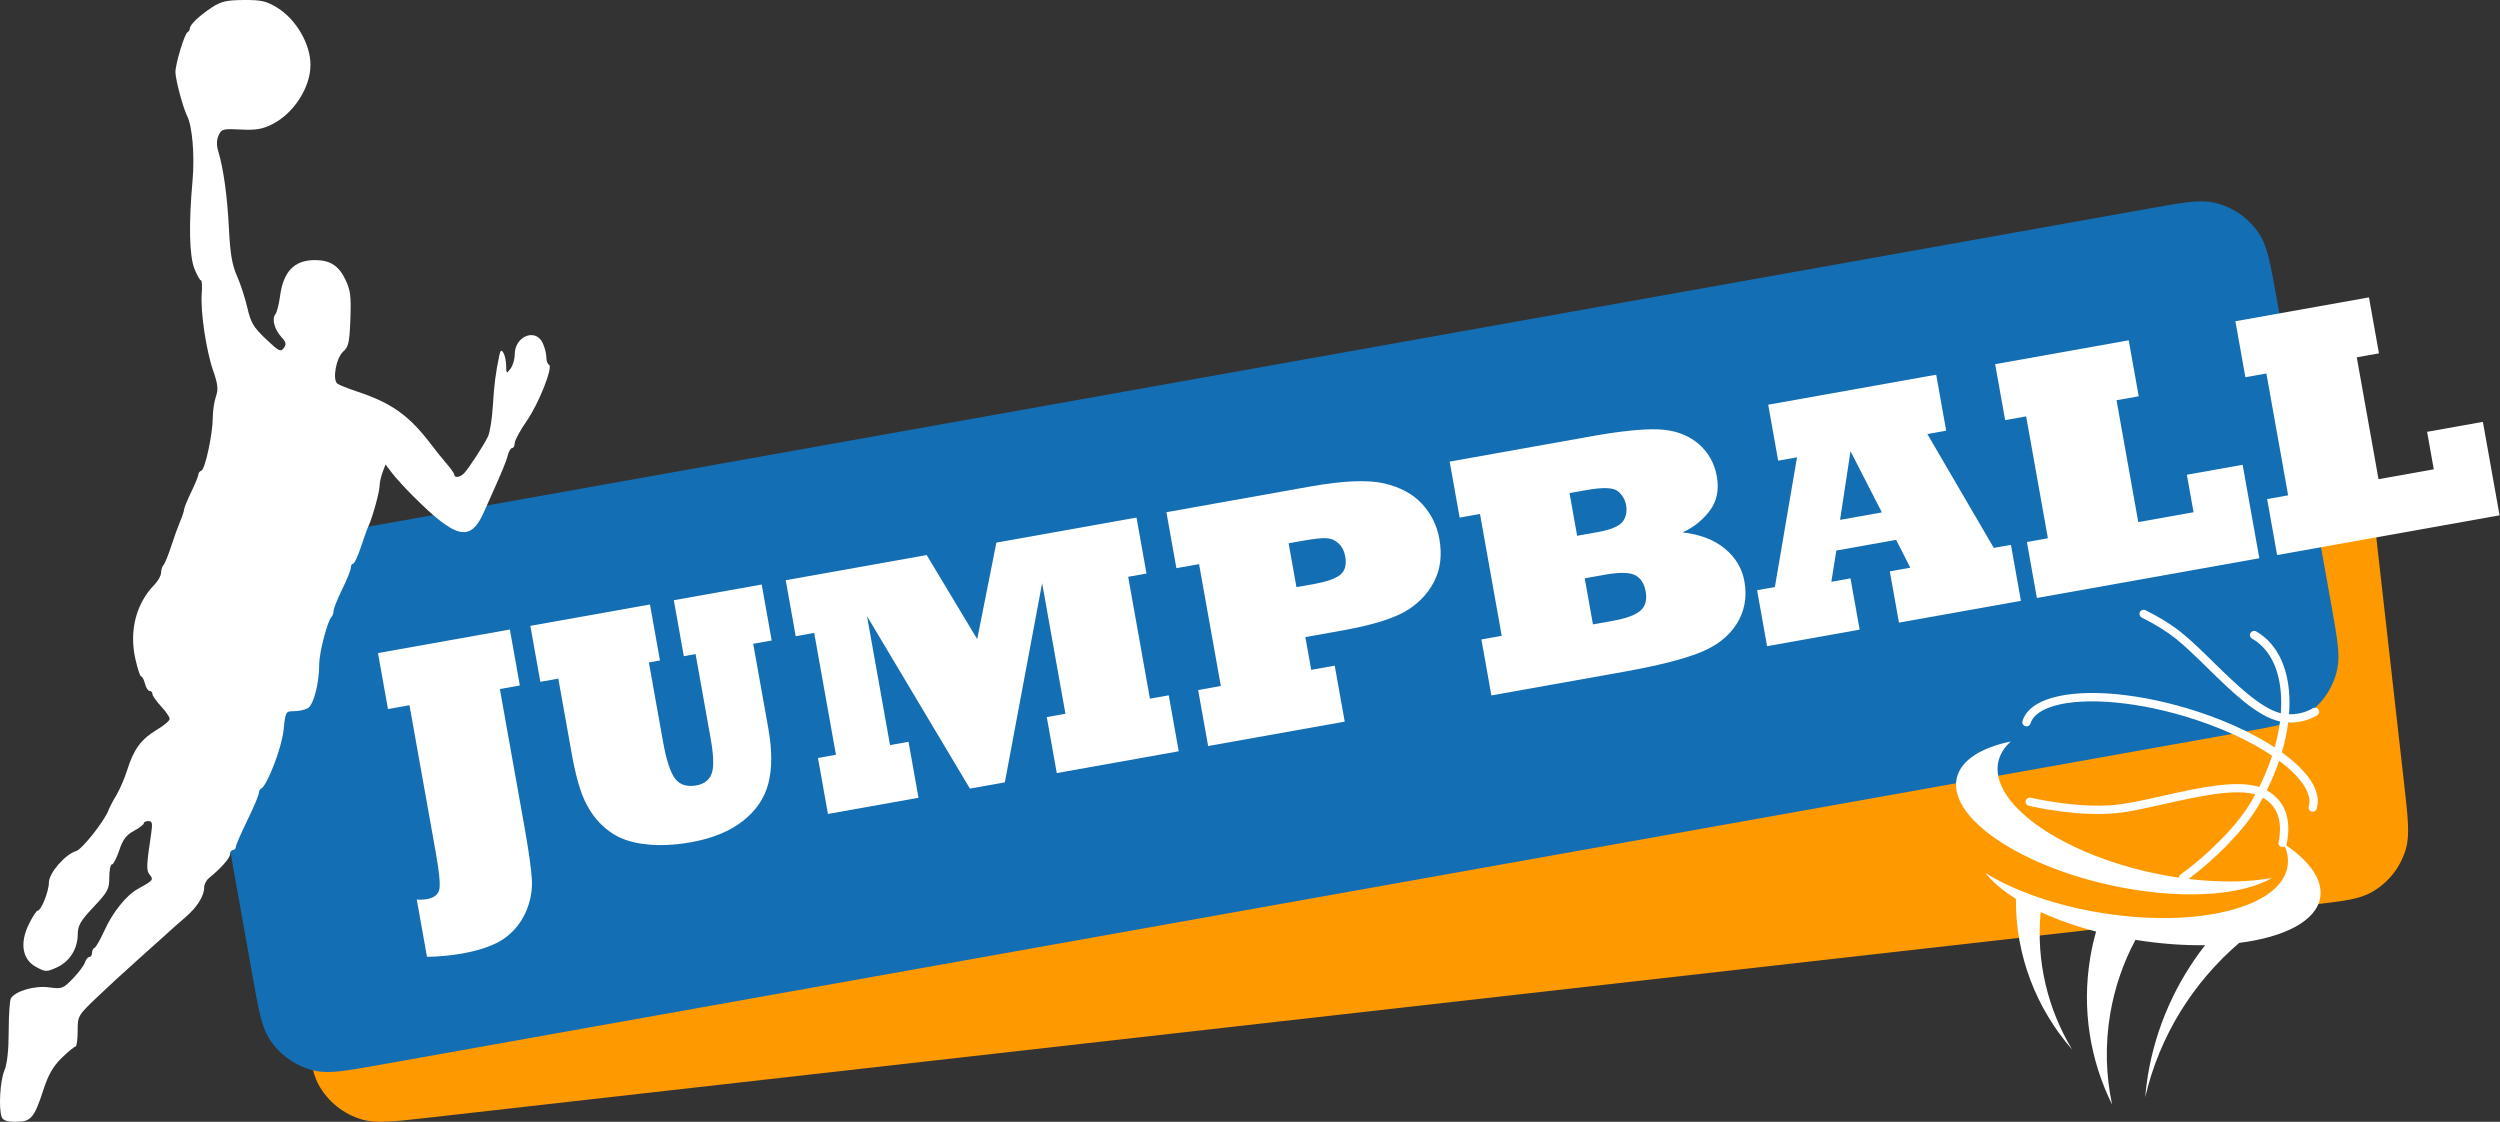 <svg width="312" height="140" viewBox="0 0 312 140" fill="none" xmlns="http://www.w3.org/2000/svg">
<rect x="0" y="0" width="312" height="140" fill="#333333" stroke="none"/>
<path fill-rule="evenodd" clip-rule="evenodd" d="M53.255 139.509C49.047 139.984 46.944 140.222 45.207 139.722C42.891 139.055 40.934 137.495 39.768 135.385C38.893 133.802 38.655 131.698 38.18 127.488L33.793 88.639C33.318 84.43 33.08 82.325 33.58 80.587C34.246 78.27 35.805 76.312 37.914 75.145C39.496 74.27 41.6 74.032 45.807 73.556L280.58 47.016C284.787 46.541 286.891 46.303 288.628 46.803C290.944 47.47 292.901 49.03 294.067 51.14C294.942 52.723 295.18 54.827 295.655 59.037L300.042 97.886C300.517 102.095 300.755 104.2 300.255 105.938C299.589 108.255 298.029 110.213 295.92 111.38C294.339 112.255 292.235 112.493 288.028 112.969L53.255 139.509Z" fill="#FF9900"/>
<path fill-rule="evenodd" clip-rule="evenodd" d="M47.345 132.903C43.177 133.648 41.093 134.02 39.328 133.633C36.974 133.116 34.921 131.684 33.622 129.653C32.647 128.13 32.275 126.045 31.531 121.875L24.663 83.388C23.918 79.217 23.546 77.132 23.934 75.365C24.45 73.01 25.881 70.957 27.911 69.656C29.433 68.681 31.517 68.309 35.685 67.565L268.273 26.013C272.442 25.269 274.526 24.896 276.291 25.284C278.645 25.801 280.698 27.232 281.997 29.263C282.972 30.786 283.344 32.871 284.088 37.042L290.956 75.529C291.7 79.699 292.073 81.784 291.685 83.551C291.169 85.906 289.738 87.96 287.708 89.26C286.186 90.235 284.102 90.607 279.934 91.352L47.345 132.903Z" fill="#146EB4"/>
<path d="M53.289 119.416L52.013 112.263C52.48 112.295 52.902 112.277 53.28 112.21C54.174 112.05 54.693 111.64 54.834 110.98C54.96 110.308 54.81 108.783 54.386 106.406L51.103 88.008L48.419 88.488L47.172 81.502L63.631 78.562L64.878 85.547L62.383 85.993L65.434 103.09C66 106.265 66.316 108.517 66.38 109.848C66.447 111.192 66.188 112.53 65.603 113.861C64.993 115.211 64.092 116.303 62.9 117.137C61.707 117.97 59.957 118.593 57.651 119.005C56.323 119.242 54.869 119.379 53.289 119.416Z" fill="white"/>
<path d="M69.679 84.69L67.436 85.09L66.189 78.105L81.117 75.438L82.364 82.424L80.98 82.671L82.736 92.509C83.155 94.859 83.664 96.42 84.264 97.193C84.861 97.953 85.74 98.228 86.9 98.021C87.864 97.849 88.499 97.368 88.805 96.577C89.114 95.8 89.075 94.328 88.688 92.16L86.809 81.629L85.341 81.892L84.094 74.906L95.06 72.947L96.306 79.933L94 80.345L95.887 90.918C96.369 93.617 96.371 95.896 95.896 97.756C95.418 99.602 94.356 101.17 92.711 102.46C91.066 103.749 88.916 104.631 86.26 105.106C84.121 105.488 82.181 105.567 80.44 105.345C78.672 105.141 77.207 104.609 76.044 103.749C74.884 102.903 73.943 101.794 73.222 100.421C72.495 99.094 71.87 96.969 71.349 94.046L69.679 84.69Z" fill="white"/>
<path d="M114.629 99.561L103.328 101.58L102.082 94.595L104.325 94.194L101.611 78.985L99.305 79.397L98.058 72.412L115.649 69.269L121.957 79.766L124.35 67.715L141.836 64.591L143.083 71.576L140.797 71.984L143.511 87.193L145.86 86.774L147.106 93.759L131.885 96.479L130.638 89.493L132.965 89.077L130.057 72.778L125.406 97.636L121.045 98.415L108.205 76.898L111.076 92.988L113.383 92.576L114.629 99.561Z" fill="white"/>
<path d="M160.82 67.801L161.797 73.276L163.999 72.883C165.536 72.609 166.622 72.227 167.256 71.739C167.862 71.255 168.072 70.489 167.884 69.44C167.762 68.755 167.477 68.207 167.029 67.796C166.597 67.397 166.076 67.187 165.467 67.166C164.885 67.14 163.923 67.247 162.582 67.487L160.82 67.801ZM167.821 90.059L150.775 93.104L149.529 86.118L152.359 85.613L149.645 70.404L146.815 70.909L145.568 63.924L163.453 60.729C167.562 59.995 170.638 59.856 172.681 60.314C174.727 60.786 176.322 61.641 177.466 62.879C178.61 64.118 179.331 65.57 179.628 67.234C179.995 69.29 179.768 71.091 178.948 72.637C178.13 74.197 176.903 75.441 175.265 76.369C173.653 77.277 171.051 78.052 167.459 78.694L162.909 79.507L163.639 83.598L166.575 83.073L167.821 90.059Z" fill="white"/>
<path d="M197.774 72.174L198.8 77.922L201.337 77.469C202.958 77.179 204.088 76.761 204.726 76.214C205.35 75.67 205.567 74.866 205.378 73.803C205.2 72.81 204.755 72.132 204.041 71.769C203.33 71.42 202.072 71.406 200.269 71.729L197.774 72.174ZM195.876 61.539L196.827 66.867L199.322 66.421C201.013 66.119 202.081 65.676 202.525 65.091C202.941 64.512 203.077 63.824 202.935 63.027C202.813 62.341 202.472 61.767 201.914 61.304C201.355 60.841 200.042 60.794 197.973 61.164L195.876 61.539ZM202.626 83.841L186.125 86.789L184.878 79.803L187.415 79.35L184.701 64.141L182.164 64.594L180.918 57.609L198.739 54.425C202.234 53.801 204.974 53.52 206.962 53.584C208.924 53.666 210.554 54.234 211.852 55.286C213.155 56.367 213.958 57.753 214.26 59.445C214.555 61.095 214.279 62.501 213.433 63.662C212.565 64.856 211.418 65.783 209.992 66.442C212.156 66.69 213.906 67.359 215.239 68.448C216.592 69.563 217.415 70.939 217.707 72.575C218.056 74.533 217.724 76.309 216.711 77.905C215.695 79.486 214.127 80.682 212.007 81.494C209.918 82.315 206.791 83.097 202.626 83.841Z" fill="white"/>
<path d="M230.944 56.313L229.639 64.88L234.86 63.947L230.944 56.313ZM232.084 78.578L220.531 80.642L219.284 73.657L221.507 73.26L224.265 57.073L221.917 57.493L220.67 50.507L241.637 46.761L242.883 53.747L240.535 54.167L248.826 68.379L250.965 67.997L252.211 74.983L236.99 77.702L235.848 71.304L238.406 70.847L236.639 67.374L229.175 68.708L228.552 72.607L230.942 72.18L232.084 78.578Z" fill="white"/>
<path d="M281.963 69.668L254.203 74.627L252.957 67.641L255.577 67.173L252.863 51.964L250.242 52.432L248.996 45.447L265.664 42.469L266.911 49.455L264.143 49.949L266.857 65.158L273.755 63.926L272.92 59.248L279.881 58.004L281.963 69.668Z" fill="white"/>
<path d="M311.945 64.311L284.185 69.271L282.939 62.285L285.559 61.817L282.845 46.608L280.224 47.076L278.978 40.091L295.646 37.113L296.893 44.098L294.125 44.593L296.839 59.802L303.737 58.569L302.903 53.891L309.863 52.648L311.945 64.311Z" fill="white"/>
<path fill-rule="evenodd" clip-rule="evenodd" d="M26.454 0.918C24.867 1.962 23.687 3.089 23.687 3.559C23.687 3.741 23.564 3.944 23.413 4.01C23.044 4.172 21.893 7.951 21.893 9.002C21.893 9.902 22.848 13.481 23.355 14.482C24.006 15.764 24.309 19.397 24.029 22.535C23.541 27.986 23.626 31.929 24.264 33.534C24.582 34.332 24.946 34.985 25.074 34.985C25.202 34.985 25.248 35.726 25.177 36.632C25 38.862 25.722 43.725 26.608 46.279C27.197 47.974 27.26 48.583 26.946 49.491C26.733 50.106 26.558 51.276 26.558 52.091C26.558 54.094 25.598 58.584 25.136 58.738C24.931 58.807 24.764 59.013 24.764 59.196C24.764 59.379 24.36 60.37 23.866 61.398C23.373 62.427 22.969 63.417 22.969 63.597C22.969 63.778 22.752 64.438 22.485 65.064C22.219 65.689 21.712 67.094 21.359 68.186C21.005 69.277 20.577 70.325 20.407 70.513C20.237 70.702 20.099 71.141 20.099 71.49C20.099 71.838 19.735 72.495 19.29 72.951C16.988 75.311 16.109 78.686 16.884 82.196C17.154 83.422 17.486 84.425 17.622 84.425C17.757 84.425 17.969 84.831 18.093 85.327C18.217 85.823 18.476 86.229 18.67 86.229C18.864 86.229 19.022 86.4 19.022 86.61C19.022 86.819 19.506 87.509 20.097 88.144C20.688 88.778 21.172 89.484 21.173 89.714C21.174 89.943 20.459 90.552 19.584 91.068C17.652 92.207 16.695 93.496 15.898 96.034C15.566 97.093 14.95 98.526 14.53 99.221C14.11 99.916 13.654 100.789 13.517 101.161C13.038 102.464 10.223 106.013 9.512 106.211C8.169 106.585 6.103 108.957 6.103 110.124C6.103 111.24 5.137 113.656 4.69 113.656C4.55 113.656 4.068 114.398 3.618 115.304C2.437 117.681 2.774 119.74 4.497 120.672C5.679 121.313 5.806 121.316 7.09 120.734C8.692 120.007 9.688 118.433 9.702 116.604C9.711 115.501 10.04 114.932 11.676 113.196C13.453 111.31 13.639 110.96 13.639 109.497C13.639 108.609 13.788 107.882 13.969 107.882C14.15 107.882 14.56 107.093 14.879 106.128C15.321 104.787 15.751 104.215 16.701 103.7C17.386 103.33 17.945 102.901 17.945 102.748C17.945 102.594 18.204 102.469 18.521 102.469C18.996 102.469 19.057 102.74 18.869 104.003C18.26 108.085 18.242 108.635 18.693 109.181C19.196 109.79 19.1 109.902 17.191 110.944C15.777 111.716 14.06 113.858 13.033 116.13C12.526 117.25 11.971 118.221 11.799 118.287C11.627 118.353 11.486 118.638 11.486 118.919C11.486 119.2 11.335 119.43 11.151 119.43C10.967 119.43 10.72 119.735 10.603 120.107C10.486 120.479 9.809 121.384 9.099 122.119C7.872 123.39 7.727 123.444 6.111 123.22C4.357 122.978 1.944 123.672 1.366 124.587C1.214 124.827 1.088 126.668 1.085 128.679C1.081 131.1 0.898 132.771 0.541 133.629C0.002 134.927 -0.188 138.358 0.22 139.429C0.373 139.828 0.907 140 1.994 140C3.873 140 4.268 139.535 5.435 135.956C6.038 134.106 6.639 133.064 7.701 132.028C8.496 131.252 9.269 130.617 9.419 130.617C9.569 130.617 9.692 129.751 9.692 128.692C9.692 126.783 9.713 126.745 12.116 124.451C13.449 123.178 15.639 121.162 16.983 119.971C18.327 118.78 19.954 117.319 20.599 116.723C21.243 116.128 22.384 115.118 23.134 114.478C24.594 113.232 25.481 111.82 25.481 110.742C25.481 110.376 25.738 109.866 26.051 109.61C27.575 108.367 28.711 107.083 28.711 106.607C28.711 106.315 28.872 106.078 29.07 106.078C29.267 106.078 29.429 105.908 29.429 105.702C29.429 105.495 30.075 104.001 30.864 102.381C31.654 100.761 32.3 99.239 32.3 98.998C32.3 98.757 32.421 98.505 32.569 98.439C33.321 98.103 35.162 93.329 35.386 91.137C35.624 88.8 35.648 88.756 36.679 88.756C37.257 88.756 38.028 88.595 38.393 88.398C39.129 88.002 39.832 85.32 39.841 82.874C39.846 81.407 40.866 77.494 41.378 76.979C41.517 76.84 41.63 76.501 41.63 76.225C41.63 75.949 42.114 74.742 42.706 73.541C43.298 72.341 43.783 71.133 43.783 70.855C43.783 70.578 43.911 70.351 44.067 70.351C44.224 70.351 44.66 69.417 45.037 68.276C45.414 67.135 45.84 65.957 45.983 65.659C46.461 64.664 47.371 61.382 47.371 60.653C47.371 60.257 47.539 59.489 47.744 58.946L48.117 57.959L48.91 59.013C49.347 59.592 50.517 60.878 51.51 61.87C56.924 67.28 58.695 67.696 60.372 63.955C62.716 58.73 63.157 57.682 63.37 56.828C63.495 56.326 63.742 55.916 63.917 55.916C64.094 55.916 64.237 55.639 64.237 55.3C64.237 54.961 64.906 53.726 65.722 52.555C67.241 50.377 69.077 45.727 68.504 45.511C68.328 45.444 68.185 45.03 68.185 44.59C68.185 44.15 67.983 43.353 67.736 42.819C66.849 40.898 64.237 41.956 64.237 44.237C64.237 44.829 64 45.628 63.711 46.013C63.209 46.68 63.183 46.661 63.167 45.631C63.158 45.035 63.002 44.313 62.821 44.026C62.561 43.612 62.454 43.688 62.308 44.387C61.85 46.575 61.67 47.992 61.506 50.683C61.409 52.271 61.137 53.976 60.9 54.472C60.369 55.585 58.497 58.462 57.907 59.074C57.426 59.571 56.702 59.679 56.701 59.254C56.701 59.105 56.279 58.496 55.764 57.901C55.248 57.305 54.401 56.254 53.88 55.564C51.075 51.85 48.914 50.301 44.501 48.841C43.415 48.482 42.341 48.053 42.114 47.888C41.453 47.406 41.947 44.65 42.833 43.877C43.498 43.297 43.62 42.743 43.727 39.822C43.833 36.953 43.737 36.2 43.094 34.865C42.267 33.146 41.182 32.459 39.297 32.459C36.713 32.459 35.345 33.893 34.938 37.031C34.814 37.989 34.555 38.975 34.363 39.221C33.9 39.813 34.256 41.132 35.134 42.081C35.709 42.701 35.762 42.959 35.415 43.437C35.035 43.96 34.778 43.83 33.175 42.303C31.637 40.839 31.29 40.252 30.871 38.413C30.599 37.222 30.017 35.436 29.577 34.444C28.966 33.065 28.729 31.672 28.571 28.541C28.366 24.482 27.895 21.065 27.238 18.874C27.012 18.12 27.026 17.454 27.282 16.889C27.638 16.1 27.837 16.048 30.043 16.163C31.933 16.261 32.74 16.126 33.976 15.505C36.661 14.157 38.748 10.918 38.748 8.1C38.748 5.473 36.938 2.38 34.554 0.932C33.233 0.129 32.583 -0.017 30.401 0.001C28.273 0.019 27.572 0.181 26.454 0.918Z" fill="white"/>
<path d="M284.544 90.041C281.693 89.427 278.542 86.346 275.491 83.357C274.097 81.989 272.77 80.702 271.566 79.725C270.431 78.821 268.998 77.928 267.293 77.073C267.029 76.941 266.938 76.635 267.061 76.383C267.195 76.133 267.507 76.033 267.763 76.154C269.534 77.04 271.031 77.972 272.219 78.926C273.46 79.922 274.782 81.217 276.19 82.597L276.225 82.63L276.305 82.71C279.06 85.4 282.134 88.402 284.647 89.016C284.68 88.572 284.696 88.134 284.696 87.702C284.7 83.885 283.408 81.046 281.051 79.695C280.799 79.554 280.719 79.24 280.862 78.991C281.016 78.745 281.335 78.665 281.577 78.804C284.259 80.348 285.732 83.507 285.728 87.696C285.728 88.171 285.709 88.653 285.672 89.141C286.748 89.164 287.742 88.909 288.642 88.393C288.89 88.252 289.214 88.334 289.357 88.578C289.5 88.822 289.416 89.14 289.168 89.281C288.082 89.918 286.876 90.213 285.567 90.171C285.412 91.39 285.146 92.638 284.776 93.895C286.11 94.856 287.197 95.849 287.97 96.836C289.104 98.293 289.502 99.703 289.124 100.929C289.05 101.188 288.801 101.339 288.552 101.299L288.483 101.288C288.211 101.205 288.054 100.919 288.13 100.649C288.48 99.53 287.786 98.304 287.138 97.477C286.477 96.629 285.563 95.774 284.444 94.94C284.024 96.175 283.506 97.414 282.893 98.637C285.149 99.889 286.01 102.19 285.383 105.313C285.372 105.38 285.347 105.442 285.312 105.496C288.299 107.541 289.923 109.845 289.561 112.019C289.075 114.936 285.122 116.954 279.447 117.674C273.741 122.577 269.52 129.215 267.721 136.94C267.801 136.028 267.903 135.11 268.057 134.191C269.077 128.073 271.602 122.564 275.194 117.96C272.516 117.998 269.607 117.79 266.596 117.309L266.504 117.294C264.989 120.134 263.9 123.253 263.343 126.595C262.701 130.45 262.823 134.247 263.59 137.846C260.864 132.347 259.78 125.995 260.863 119.497C261.047 118.392 261.293 117.316 261.592 116.261C259.042 115.593 256.707 114.764 254.675 113.827C254.091 120.008 255.578 125.96 258.602 130.981C254.131 125.872 251.529 119.237 251.585 112.176C249.953 111.16 248.658 110.07 247.782 108.956C251.401 111.182 256.525 113.016 262.349 113.947C274.267 115.853 284.629 113.26 285.481 108.152C285.619 107.324 285.503 106.486 285.157 105.649C285.053 105.714 284.925 105.742 284.794 105.721L284.774 105.718C284.488 105.662 284.308 105.392 284.364 105.12C284.894 102.459 284.232 100.589 282.413 99.557C282.206 99.939 281.99 100.318 281.764 100.696C279.84 103.918 276.119 107.471 273.129 109.694C276.994 110.16 280.572 110.1 283.529 109.578C279.573 111.879 271.72 112.342 263.152 110.419C251.583 107.826 243.098 101.858 244.209 97.093C244.722 94.874 247.238 93.308 250.949 92.534C250.156 93.252 249.62 94.08 249.403 95.01C248.225 100.056 256.691 106.262 268.32 108.865C269.537 109.137 270.74 109.359 271.921 109.532C271.929 109.385 272 109.243 272.129 109.151C275.087 107.022 278.933 103.418 280.871 100.181C281.075 99.838 281.271 99.494 281.46 99.148C278.859 98.381 274.269 99.41 270.16 100.331L270.043 100.357C268.218 100.766 266.498 101.15 265.017 101.374C259.852 102.128 253.513 100.634 253.197 100.559L253.193 100.558C252.908 100.493 252.74 100.215 252.807 99.934C252.875 99.653 253.167 99.489 253.442 99.553C253.446 99.554 253.463 99.558 253.493 99.564C254.105 99.702 260.105 101.049 264.862 100.344C266.296 100.131 268.012 99.753 269.826 99.34L269.93 99.316C274.246 98.353 279.075 97.275 281.947 98.218C282.596 96.925 283.137 95.617 283.563 94.316C280.751 92.419 276.915 90.668 272.648 89.393C265.891 87.379 259.236 86.958 255.683 88.318C254.429 88.801 253.655 89.461 253.406 90.285C253.319 90.563 253.028 90.717 252.757 90.624C252.476 90.538 252.329 90.254 252.405 89.984C252.76 88.836 253.733 87.956 255.303 87.353C259.118 85.894 265.879 86.292 272.947 88.396C277.172 89.653 280.994 91.384 283.878 93.278C284.185 92.184 284.409 91.1 284.544 90.041Z" fill="white"/>
</svg>
